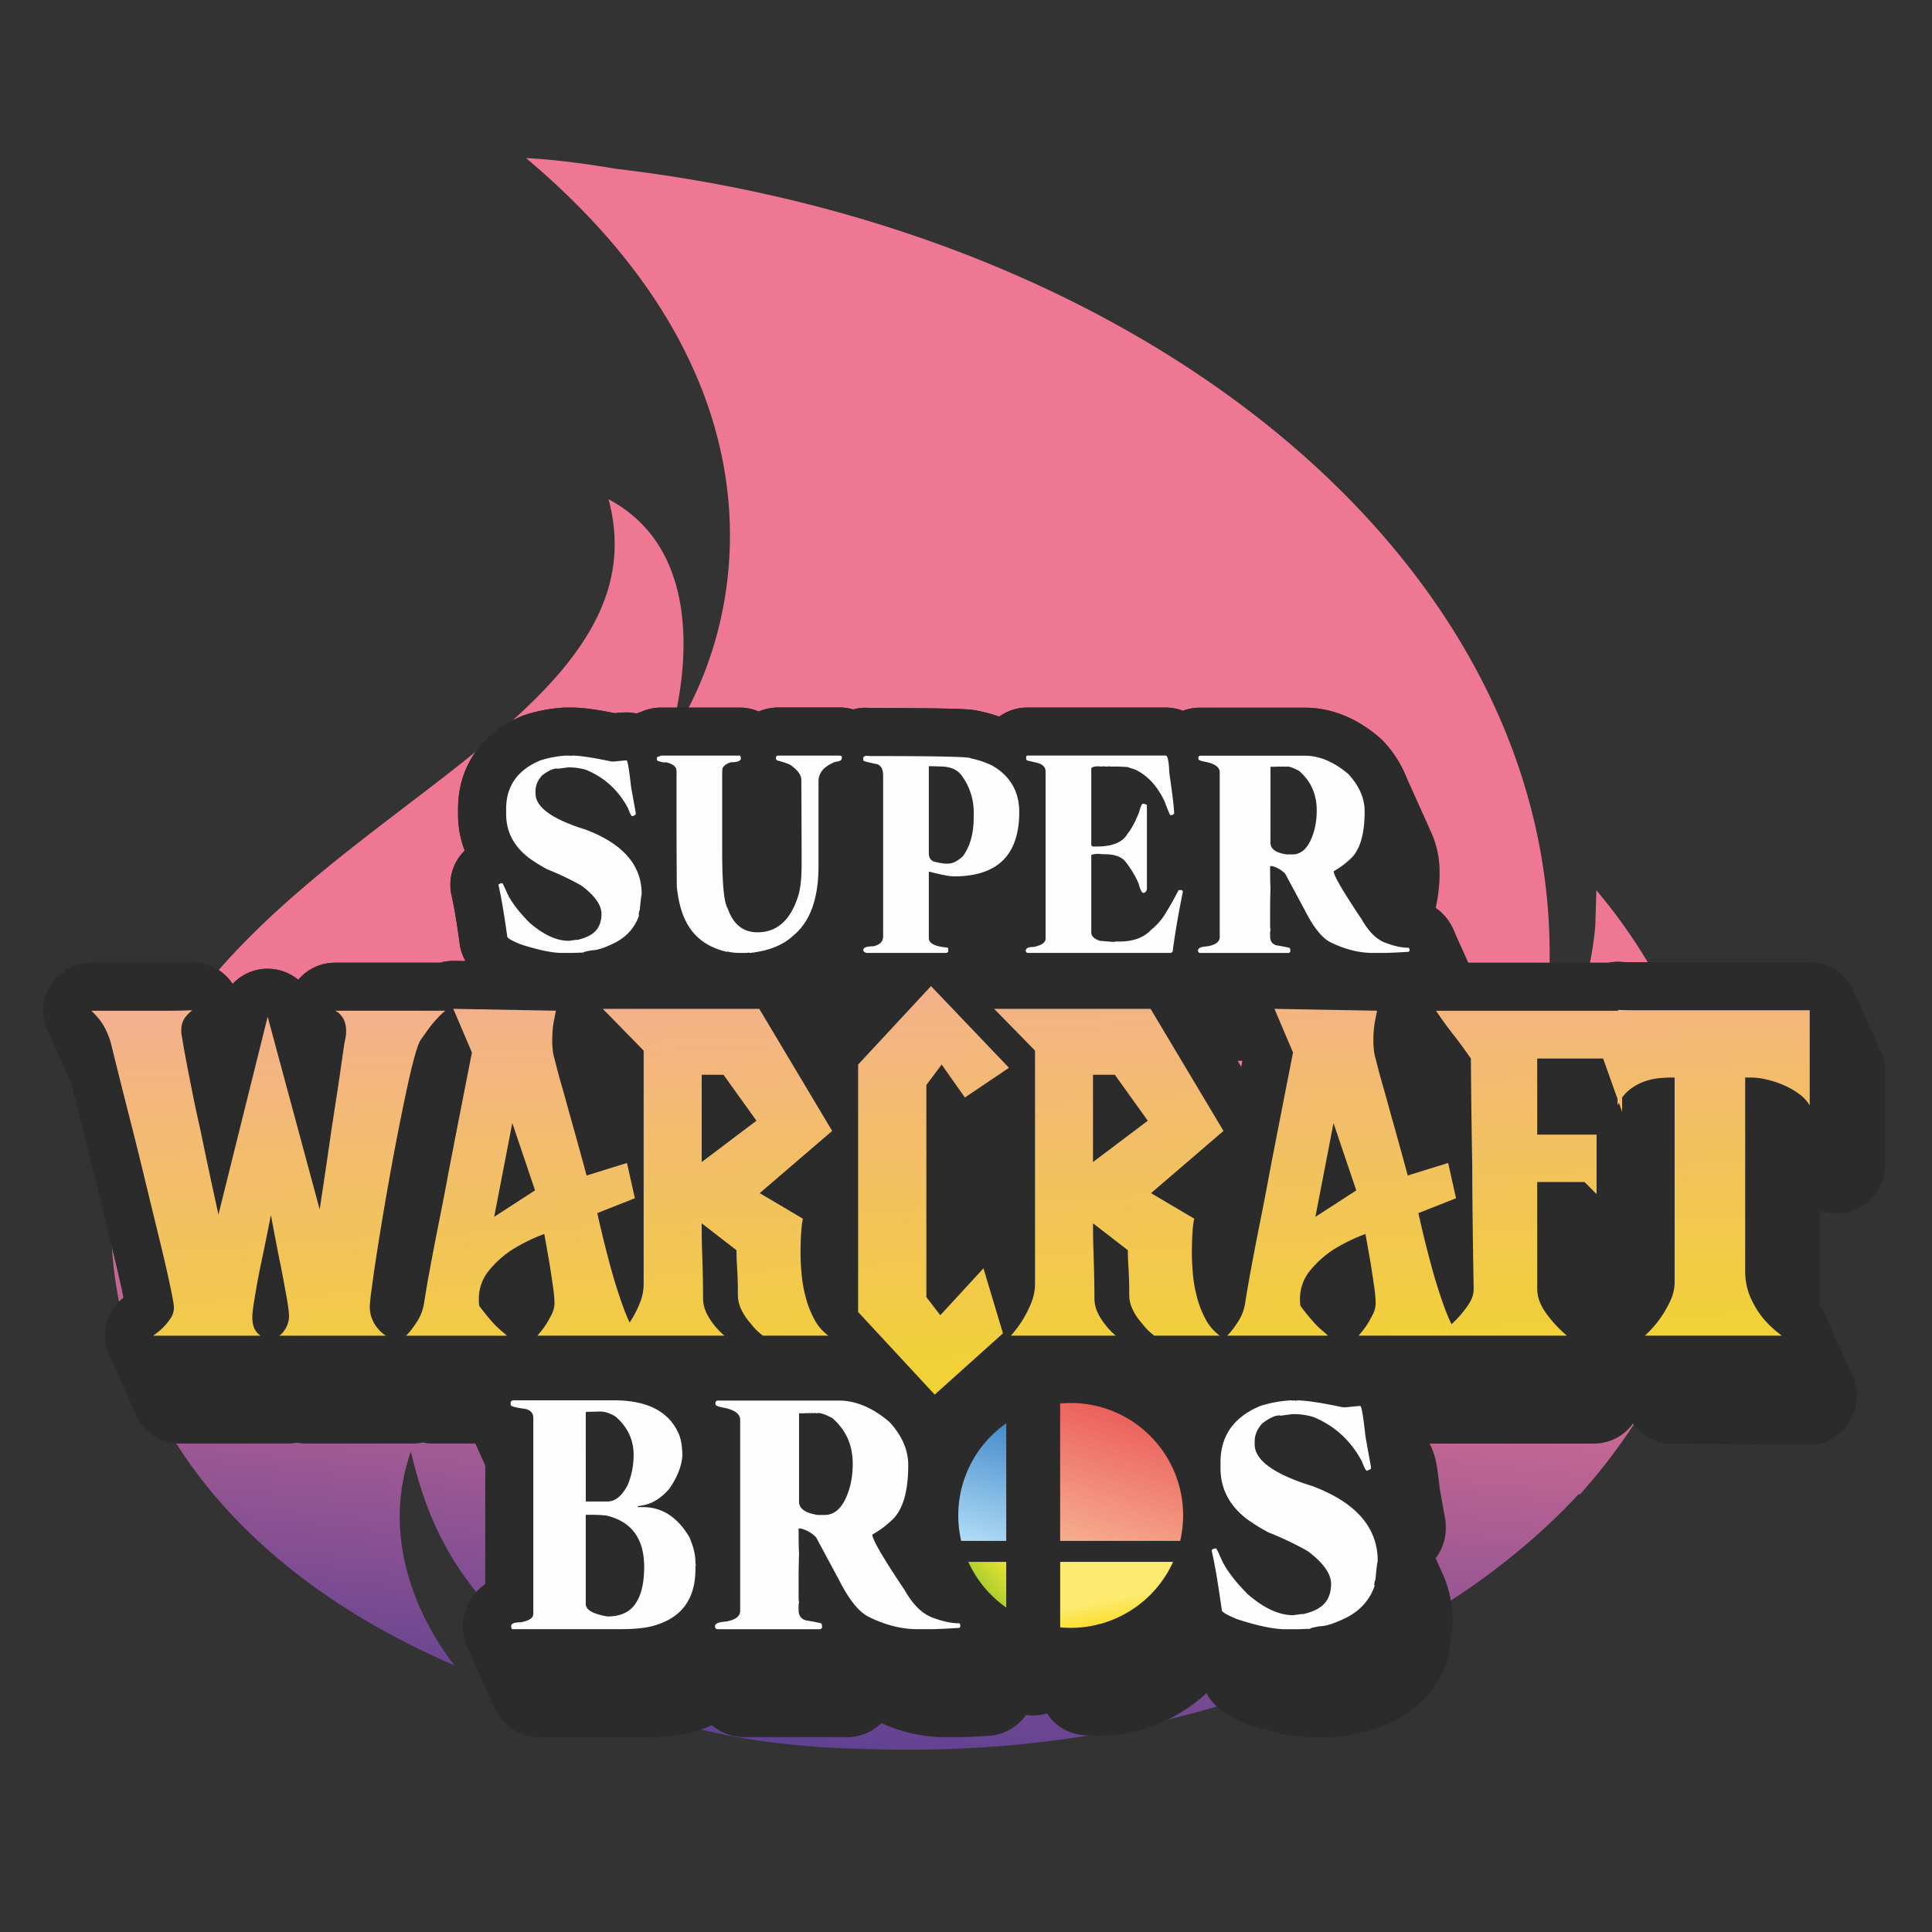<svg id="Layer_1" data-name="Layer 1" xmlns="http://www.w3.org/2000/svg" xmlns:xlink="http://www.w3.org/1999/xlink" viewBox="0 0 1920 1920"><rect x="0" y="0" width="1920" height="1920" fill="#333333" stroke="none"/><defs><style>.cls-1{fill:url(#linear-gradient);}.cls-2{fill:#2b2b2b;}.cls-3{fill:#fdfdfd;}.cls-4{fill:url(#linear-gradient-2);}.cls-5{fill:url(#linear-gradient-3);}.cls-6{fill:url(#linear-gradient-4);}.cls-7{fill:url(#linear-gradient-5);}.cls-8{fill:url(#linear-gradient-6);}.cls-9{fill:url(#linear-gradient-7);}.cls-10{fill:url(#linear-gradient-8);}.cls-11{fill:url(#linear-gradient-9);}.cls-12{fill:url(#linear-gradient-10);}</style><linearGradient id="linear-gradient" x1="844.47" y1="1755.94" x2="905.72" y2="1192.37" gradientUnits="userSpaceOnUse"><stop offset="0" stop-color="#5c4092"/><stop offset="1" stop-color="#ee7794"/></linearGradient><linearGradient id="linear-gradient-2" x1="1117.37" y1="1624.61" x2="1110.09" y2="1586.75" gradientUnits="userSpaceOnUse"><stop offset="0" stop-color="#f8d806"/><stop offset="0.98" stop-color="#fdeb71"/></linearGradient><linearGradient id="linear-gradient-3" x1="944.84" y1="1607.94" x2="1010.36" y2="1548.24" gradientUnits="userSpaceOnUse"><stop offset="0" stop-color="#5fb130"/><stop offset="0.98" stop-color="#f7e930"/></linearGradient><linearGradient id="linear-gradient-4" x1="1004.85" y1="1415.97" x2="968.51" y2="1535.38" gradientUnits="userSpaceOnUse"><stop offset="0" stop-color="#458bca"/><stop offset="0.98" stop-color="#afdbf6"/></linearGradient><linearGradient id="linear-gradient-5" x1="1135.05" y1="1391.4" x2="1084.09" y2="1558.83" gradientUnits="userSpaceOnUse"><stop offset="0" stop-color="#ea5656"/><stop offset="0.98" stop-color="#f7b694"/></linearGradient><linearGradient id="linear-gradient-6" x1="302.55" y1="1646.43" x2="258.87" y2="864.6" gradientUnits="userSpaceOnUse"><stop offset="0" stop-color="#f0e500"/><stop offset="0.98" stop-color="#f4a6a9"/></linearGradient><linearGradient id="linear-gradient-7" x1="637.68" y1="1627.7" x2="594" y2="845.88" xlink:href="#linear-gradient-6"/><linearGradient id="linear-gradient-8" x1="951.65" y1="1610.16" x2="907.97" y2="828.34" xlink:href="#linear-gradient-6"/><linearGradient id="linear-gradient-9" x1="1131.13" y1="1600.14" x2="1087.45" y2="818.31" xlink:href="#linear-gradient-6"/><linearGradient id="linear-gradient-10" x1="1532.04" y1="1577.74" x2="1488.37" y2="795.92" xlink:href="#linear-gradient-6"/></defs><title>TShirt</title><path class="cls-1" d="M1586.47,884.73l-1.14,36.74c-4,41.13-18.86,112.67-70,193.25a573.6,573.6,0,0,0,10.82-292c-74.94-335.07-445-599.95-914.3-655-56-9.59-89-10.6-89-10.6,1.18,1,2.31,2,3.48,3,195.92,166.58,219,341.26,187.41,465.52C702.38,670.19,684,708.3,664.1,737.19c0,0,16.68-49.11,15.07-104.93-1.46-50.26-17.74-105.94-74.41-136.12C622.12,561,601,614.42,559.47,664.66c-122.83,148.47-424.18,260-449,535.44v13.54c0,189.57,127.23,349.46,341.2,441.38-34-43.58-74.3-124.31-43.36-212.38,19.85,83.57,49.41,127.27,103.67,182.74,40.48,41.38,94.86,68,164.33,88s144.16,25.44,228.05,25.44c277.1,0,522.48-100.86,664.57-254l1.33.22v0c79.44-89.16,129.59-196,129.59-310.77C1699.84,1068.42,1657.62,969.41,1586.47,884.73Z"/><g id="Shadow"><path class="cls-2" d="M1869.2,1044.9l-.06-.14-.06-.14-.07-.14-.06-.15-.07-.14-.06-.14-.06-.14c0-.05,0-.09-.07-.14l-.06-.14-.06-.15s0-.09-.07-.14l-.06-.14a.91.91,0,0,0-.07-.14.84.84,0,0,0-.06-.14l-.06-.14-.07-.14-.06-.15-.06-.14-.07-.14-.06-.14-.06-.14-.07-.14-.06-.15-.06-.14-.07-.14-.06-.14s0-.09-.07-.14l-.06-.14-.06-.15-.07-.14-.06-.14-.06-.14a.91.91,0,0,1-.07-.14l-.06-.14-.07-.14-.06-.15-.06-.14c0-.05,0-.09-.07-.14l-.06-.14-.06-.14-.07-.15-.06-.13-.07-.15-.06-.14-.06-.14-.07-.14-.06-.14-.06-.14-.07-.15-.06-.14-.06-.14-.07-.14-.06-.14c0-.05,0-.1-.07-.14l-.06-.15-.06-.14s-.05-.09-.07-.14l-.06-.14-.06-.14-.07-.14-.06-.15s0-.09-.07-.14l-.06-.14-.06-.14s-.05-.09-.07-.14l-.06-.14-.06-.14-.07-.15-.06-.14c0-.05,0-.09-.07-.14l-.06-.14-.06-.14-.07-.14-.06-.14-.06-.15-.07-.14-.06-.14-.06-.14-.07-.14-.06-.14-.07-.15-.06-.14-.06-.14c0-.05-.05-.09-.07-.14l-.06-.14-.06-.14-.07-.15-.06-.14-.07-.14-.06-.14-.06-.14s-.05-.09-.07-.14l-.06-.15-.06-.14-.07-.14-.06-.14-.07-.14-.06-.14-.06-.14-.07-.15-.06-.14-.06-.14-.07-.14-.06-.14a.61.61,0,0,0-.07-.14l-.06-.14-.06-.15s-.05-.09-.07-.14l-.06-.14-.06-.14-.07-.14-.06-.14-.06-.15-.07-.14-.06-.14-.06-.14a.91.91,0,0,1-.07-.14l-.06-.14-.07-.14-.06-.15-.06-.14-.07-.14-.06-.14-.06-.14a1,1,0,0,1-.07-.15l-.06-.14-.07-.14-.06-.14-.06-.14c0-.05,0-.09-.07-.14l-.06-.14-.06-.15a.61.61,0,0,1-.07-.14l-.06-.14-.07-.14-.06-.14-.06-.14-.07-.14-.06-.15-.06-.14-.07-.14-.06-.14s-.05-.09-.07-.14l-.06-.15-.06-.14-.07-.14-.06-.14-.06-.14-.07-.14-.06-.14-.06-.14a1,1,0,0,1-.07-.15l-.06-.14-.07-.14-.06-.14-.06-.14-.07-.14-.06-.15-.06-.14-.07-.14-.06-.14c0-.05,0-.09-.07-.14l-.06-.14-.06-.15s0-.09-.07-.14l-.06-.14-.06-.14-.07-.14-.06-.14a.61.61,0,0,0-.07-.14l-.06-.15-.06-.14s0-.09-.07-.14l-.06-.14-.06-.14-.07-.15-.06-.14-.06-.14-.07-.14-.06-.14s0-.09-.07-.14l-.06-.14-.06-.14-.07-.15-.06-.14-.06-.14-.07-.14-.06-.14-.07-.14-.06-.14-.06-.15c0-.05,0-.09-.07-.14l-.06-.14-.06-.14-.07-.14-.06-.15-.07-.14-.06-.14-.06-.14c0-.05,0-.09-.07-.14l-.06-.14-.06-.14-.07-.15-.06-.14-.06-.14s-.05-.09-.07-.14l-.06-.14c0-.05,0-.1-.07-.14l-.06-.15-.06-.14s0-.09-.07-.14l-.06-.14-.06-.14s-.05-.09-.07-.14l-.06-.14-.07-.15-.06-.14-.06-.14s0-.09-.07-.14l-.06-.14-.06-.14-.07-.15-.06-.14-.07-.14-.06-.14-.06-.14-.07-.14-.06-.15-.06-.14-.07-.14-.06-.14-.07-.14-.06-.14-.06-.14-.07-.15-.06-.14-.06-.14c0-.05,0-.09-.07-.14l-.06-.14-.06-.14s-.05-.1-.07-.14l-.06-.15-.07-.14-.06-.14-.06-.14c0-.05,0-.09-.07-.14l-.06-.14-.06-.15s-.05-.09-.07-.14l-.06-.14-.07-.14-.06-.14-.06-.14-.07-.15-.06-.14-.06-.14s-.05-.09-.07-.14l-.06-.14-.06-.14-.07-.15-.06-.14-.07-.14-.06-.14-.06-.14s-.05-.09-.07-.14l-.06-.14-.06-.14-.07-.15-.06-.14-.06-.14a.91.91,0,0,1-.07-.14l-.06-.14-.07-.14-.06-.15-.06-.14c0-.05,0-.09-.07-.14l-.06-.14-.06-.14-.07-.14-.06-.15-.07-.14-.06-.14-.06-.14c0-.05,0-.09-.07-.14l-.06-.14-.06-.14-.07-.15-.06-.14-.07-.14-.06-.14-.06-.14c0-.05-.05-.1-.07-.14l-.06-.15-.06-.14s0-.09-.07-.14l-.06-.14-.06-.14-.07-.14-.06-.15s-.05-.09-.07-.14l-.06-.14-.06-.14-.07-.14-.06-.14-.06-.14a1,1,0,0,1-.07-.15l-.06-.14c0-.05-.05-.09-.07-.14l-.06-.14-.06-.14-.07-.15-.06-.13-.06-.15-.07-.14-.06-.14s-.05-.09-.07-.14l-.06-.14-.06-.14-.07-.15-.06-.14-.06-.14c0-.05,0-.09-.07-.14l-.06-.14a.61.61,0,0,0-.07-.14l-.06-.15-.06-.14-.07-.14-.06-.14-.06-.14c0-.05,0-.1-.07-.14l-.06-.15-.06-.14-.07-.14-.06-.14s0-.09-.07-.14l-.06-.14-.06-.14-.07-.15-.06-.14-.06-.14-.07-.14-.06-.14s-.05-.1-.07-.14l-.06-.14-.06-.15s0-.09-.07-.14l-.06-.14-.06-.14-.07-.14-.06-.14-.07-.15-.06-.14-.06-.14s0-.09-.07-.14l-.06-.14-.06-.14-.07-.15-.06-.14-.06-.14-.07-.14-.06-.14s0-.09-.07-.14l-.06-.15-.06-.14-.07-.14-.06-.14-.06-.14-.07-.14-.06-.14-.07-.15-.06-.14-.06-.14-.07-.14-.06-.14-.06-.14-.07-.14-.06-.15-.06-.14a.91.91,0,0,1-.07-.14l-.06-.14c0-.05,0-.09-.07-.14l-.06-.14-.06-.15s0-.09-.07-.14l-.06-.14-.06-.14-.07-.14-.06-.14a.61.61,0,0,0-.07-.14l-.06-.15-.06-.14s0-.09-.07-.14l-.06-.14-.06-.14L1844,989l-.06-.14-.07-.14-.06-.14-.06-.14s0-.09-.07-.14l-.06-.14-.06-.15-.07-.14-.06-.14-.06-.14c0-.05-.05-.09-.07-.14l-.06-.14-.07-.14-.06-.15-.06-.14c0-.05,0-.09-.07-.14l-.06-.14-.06-.14c0-.05-.05-.1-.07-.14l-.06-.15-.07-.14-.06-.14-.06-.14c0-.05,0-.09-.07-.14l-.06-.14a47.68,47.68,0,0,0-43.94-29.16H1632c-13,0-17.56-.14-19-.2a49.79,49.79,0,0,0-5-.26,47.69,47.69,0,0,0-9.33.92H1459.19l-.06-.14-.06-.14-.07-.14-.06-.14-.07-.15-.06-.14-.06-.14-.07-.14-.06-.14-.06-.14-.07-.14-.06-.14a1,1,0,0,0-.07-.15l-.06-.14-.06-.14-.07-.14-.06-.15-.06-.13-.07-.15-.06-.14a.91.91,0,0,0-.07-.14l-.06-.14-.06-.14-.07-.14-.06-.15-.06-.14-.07-.14-.06-.14a.61.61,0,0,0-.07-.14l-.06-.14-.06-.14a1,1,0,0,0-.07-.15l-.06-.14-.06-.14-.07-.14-.06-.14-.06-.15a.61.61,0,0,1-.07-.14l-.06-.14-.06-.14a.91.91,0,0,1-.07-.14l-.06-.14a.61.61,0,0,0-.07-.14l-.06-.14-.06-.15-.07-.14-.06-.14-.06-.14a1,1,0,0,1-.07-.15l-.06-.13a1,1,0,0,0-.07-.15l-.06-.14-.06-.14-.07-.14-.06-.14-.06-.14-.07-.15-.06-.14-.07-.14-.06-.14-.06-.14-.07-.14-.06-.14-.06-.15-.07-.14-.06-.14-.07-.14-.06-.14-.06-.15-.07-.14-.06-.14-.06-.14s0-.09-.07-.14l-.06-.14-.06-.14-.07-.14-.06-.15-.07-.14-.06-.14-.06-.14-.07-.14-.06-.14-.06-.15s-.05-.09-.07-.14l-.06-.14-.06-.14-.07-.14-.06-.14-.07-.15-.06-.14-.06-.14s-.05-.09-.07-.14l-.06-.14-.06-.14-.07-.14-.06-.15s0-.09-.07-.14l-.06-.14-.06-.14-.07-.14-.06-.14-.06-.15a.61.61,0,0,1-.07-.14l-.06-.14-.07-.14-.06-.14-.06-.14-.07-.15-.06-.14-.06-.14-.07-.14-.06-.14-.06-.14-.07-.14-.06-.15-.07-.14-.06-.14-.06-.14s0-.09-.07-.14l-.06-.15-.06-.13a1,1,0,0,1-.07-.15l-.06-.14c0-.05,0-.09-.07-.14l-.06-.14-.06-.14s-.05-.1-.07-.14l-.06-.15-.06-.14a.61.61,0,0,1-.07-.14l-.06-.14c0-.05,0-.1-.07-.14l-.06-.14-.06-.15s-.05-.09-.07-.14l-.06-.14-.06-.14c0-.05,0-.09-.07-.14l-.06-.14a1,1,0,0,0-.07-.15l-.06-.14-.06-.14-.07-.14-.06-.14-.06-.14c0-.05,0-.1-.07-.14l-.06-.15-.07-.14-.06-.14-.06-.14-.07-.14-.06-.15-.06-.13-.07-.15-.06-.14-.07-.14-.06-.14-.06-.14a.61.61,0,0,0-.07-.14l-.06-.15-.06-.14-.07-.14-.06-.14a.61.61,0,0,0-.07-.14l-.06-.14-.06-.14-.06-.15a.61.61,0,0,1-.07-.14l-.06-.14a.91.91,0,0,0-.07-.14l-.06-.14-.06-.15-.07-.14-.06-.14-.06-.14-.07-.14-.06-.14a.61.61,0,0,0-.07-.14l-.06-.15-.06-.14-.07-.14-.06-.14-.06-.14-.07-.14-.06-.14a1,1,0,0,0-.07-.15l-.06-.14-.06-.14-.07-.14-.06-.14-.06-.14a1,1,0,0,1-.07-.15l-.06-.14-.06-.14a.91.91,0,0,1-.07-.14l-.06-.14-.07-.14-.06-.14-.06-.15-.07-.14-.06-.14-.06-.14-.07-.14-.06-.15a.83.83,0,0,0-.07-.13l-.06-.15-.06-.14-.07-.14-.06-.14-.06-.14-.07-.14-.06-.15-.06-.14a.91.91,0,0,1-.07-.14l-.06-.14-.07-.14-.06-.14-.06-.15-.07-.14-.06-.14-.06-.14-.07-.14-.06-.14-.07-.15-.06-.14-.06-.14-.07-.14-.06-.14-.06-.14-.07-.14-.06-.15-.07-.14-.06-.14a47.51,47.51,0,0,0-3.14-5.94l-.68-1.09a48,48,0,0,0-13.79-14.33,158.27,158.27,0,0,0,3.91-36.54,95.21,95.21,0,0,0-9.22-40.59,1,1,0,0,0-.07-.15l-.06-.14-.06-.14a.91.91,0,0,0-.07-.14l-.06-.15-.06-.13a1,1,0,0,1-.07-.15l-.06-.14a.91.91,0,0,0-.07-.14l-.06-.14-.06-.14a.61.61,0,0,0-.07-.14l-.06-.15-.06-.14s0-.09-.07-.14l-.06-.14a.61.61,0,0,0-.07-.14l-.06-.14-.06-.14a1,1,0,0,0-.07-.15l-.06-.14-.06-.14L1420,822l-.06-.14a1,1,0,0,0-.07-.15l-.06-.14-.06-.14-.07-.14-.06-.14-.06-.14a.61.61,0,0,0-.07-.14l-.06-.15-.06-.14-.07-.14-.06-.14-.06-.14a1,1,0,0,1-.07-.15l-.06-.13a.61.61,0,0,0-.07-.14l-.06-.15-.06-.14-.07-.14-.06-.14-.06-.14a1,1,0,0,1-.07-.15l-.06-.14-.07-.14-.06-.14-.06-.14c0-.05,0-.1-.07-.14l-.06-.14-.06-.15a.61.61,0,0,1-.07-.14l-.06-.14-.07-.14-.06-.14-.06-.15s0-.09-.07-.14l-.06-.14-.06-.14a.91.91,0,0,1-.07-.14l-.06-.14-.06-.14-.07-.14-.06-.15-.07-.14-.06-.14-.06-.14a1,1,0,0,1-.07-.15l-.06-.13-.06-.14a1,1,0,0,1-.07-.15l-.06-.14-.07-.14-.06-.14-.06-.14s0-.1-.07-.15l-.06-.14-.06-.14a.91.91,0,0,1-.07-.14l-.06-.14-.06-.14-.07-.14-.06-.15-.07-.14-.06-.14-.06-.14a.91.91,0,0,1-.07-.14l-.06-.15-.06-.14a.61.61,0,0,1-.07-.14l-.06-.14-.07-.14-.06-.14-.06-.14c0-.05,0-.1-.07-.14l-.06-.15-.06-.14a.61.61,0,0,1-.07-.14l-.06-.14a.61.61,0,0,0-.07-.14l-.06-.14-.06-.15-.07-.14-.06-.14-.06-.14s0-.09-.07-.14l-.06-.14a1,1,0,0,0-.07-.15l-.06-.14-.06-.14-.07-.14-.06-.14-.06-.14s0-.1-.07-.14l-.06-.14a1,1,0,0,0-.07-.15l-.06-.14-.06-.14-.07-.14-.06-.15-.06-.13s0-.1-.07-.15l-.06-.14a.91.91,0,0,0-.07-.14l-.06-.14-.06-.14-.06-.14a1,1,0,0,1-.07-.15l-.06-.14-.07-.14-.06-.14a1,1,0,0,0-.07-.15l-.06-.13-.06-.15-.06-.14a.61.61,0,0,1-.07-.14l-.06-.14-.07-.14-.06-.14-.06-.14c0-.05,0-.1-.07-.15l-.06-.14-.07-.14-.06-.14-.06-.14a.61.61,0,0,0-.07-.14l-.06-.15-.06-.14s0-.09-.07-.14l-.06-.14a.61.61,0,0,0-.07-.14l-.06-.14-.06-.14a1,1,0,0,0-.07-.15l-.06-.14-.06-.14a.91.91,0,0,0-.07-.14l-.06-.14-.06-.15a.61.61,0,0,1-.07-.14l-.06-.14-.06-.14-.07-.14-.06-.14a.61.61,0,0,0-.07-.14l-.06-.15-.07-.14-.06-.14-.06-.14-.06-.14-.07-.14-.06-.14a1,1,0,0,0-.07-.15l-.06-.14-.06-.14-.07-.14-.06-.14-.06-.14a1,1,0,0,1-.07-.15l-.06-.14-.07-.14-.06-.14-.06-.14c0-.05,0-.1-.07-.14l-.06-.14-.06-.14a1,1,0,0,1-.07-.15l-.06-.14-.06-.14-.07-.14-.06-.15s0-.09-.07-.13l-.06-.15-.06-.14a.91.91,0,0,1-.07-.14l-.06-.14-.06-.14-.07-.14-.06-.15a.91.91,0,0,0-.07-.14l-.06-.14-.06-.14a1,1,0,0,1-.07-.15l-.06-.13-.06-.15a.61.61,0,0,1-.07-.14l-.06-.14a.91.91,0,0,0-.07-.14l-.06-.14-.06-.14a1,1,0,0,0-.07-.15l-.06-.14-.06-.14s0-.09-.07-.14l-.06-.14-.06-.14-.07-.14-.06-.15-.07-.14-.06-.14-.06-.14a.91.91,0,0,0-.07-.14l-.06-.15-.06-.14a.61.61,0,0,1-.07-.14l-.06-.14-.07-.14-.06-.14-.06-.14a.61.61,0,0,0-.07-.14l-.06-.15-.06-.14a.61.61,0,0,1-.07-.14l-.06-.14a1,1,0,0,0-.07-.15l-.06-.13-.06-.15-.07-.14-.06-.14-.06-.14a.91.91,0,0,1-.07-.14l-.06-.14a1,1,0,0,0-.07-.15l-.06-.14-.06-.14-.07-.14-.06-.14-.06-.14s0-.1-.07-.14l-.06-.15-.06-.14a.91.91,0,0,1-.07-.14l-.06-.14-.06-.14a1,1,0,0,1-.07-.15l-.06-.14-.07-.14-.06-.14a.91.91,0,0,0-.07-.14l-.06-.14-.06-.14-.06-.14a1,1,0,0,1-.07-.15l-.06-.14-.07-.14-.06-.14-.06-.15a.83.83,0,0,1-.07-.13l-.06-.14-.06-.15a.91.91,0,0,1-.07-.14l-.06-.14-.07-.14-.06-.14-.06-.15s0-.09-.07-.14l-.06-.14-.06-.14-.07-.14-.06-.14-.06-.14a1,1,0,0,1-.07-.15l-.06-.14-.07-.14-.06-.14a.61.61,0,0,0-.07-.14l-.06-.14-.06-.14-.06-.15a.61.61,0,0,1-.07-.14l-.06-.14-.07-.14-.06-.14-.06-.15a.61.61,0,0,1-.07-.14l-.06-.14-.06-.14-.07-.14-.06-.14a.61.61,0,0,0-.07-.14l-.06-.15-.06-.14s0-.09-.07-.14l-.06-.14-.06-.14a1,1,0,0,1-.07-.15l-.06-.13-.06-.14a1,1,0,0,1-.07-.15l-.06-.14-.07-.14-.06-.14-.06-.14a1,1,0,0,1-.07-.15l-.06-.14-.06-.14a.61.61,0,0,1-.07-.14l-.06-.14a.61.61,0,0,0-.07-.14l-.06-.14-.06-.15a.61.61,0,0,1-.07-.14l-.06-.14-.06-.14-.07-.14-.06-.15-.07-.14-.06-.14-.06-.14a.91.91,0,0,1-.07-.14l-.06-.14-.06-.14-.07-.14-.06-.15-.06-.14-.07-.14-.06-.14a1,1,0,0,0-.07-.15l-.06-.13-.06-.14s0-.1-.07-.15l-.06-.14-.06-.14-.07-.14-.06-.14a1,1,0,0,0-.07-.15l-.06-.14-.06-.14-.07-.14-.06-.14-.06-.14-.07-.14-.06-.15-.07-.14-.06-.14-.06-.14a.91.91,0,0,0-.07-.14l-.06-.15-.06-.14a.61.61,0,0,1-.07-.14l-.06-.14-.07-.14-.06-.14-.06-.14a.61.61,0,0,0-.07-.14l-.06-.15-.06-.14s0-.09-.07-.14l-.06-.14a.61.61,0,0,0-.07-.14l-.06-.14-.06-.15s0-.09-.07-.14l-.06-.14-.06-.14-.07-.14-.06-.14a1,1,0,0,0-.07-.15l-.06-.14-.06-.14a.91.91,0,0,0-.07-.14l-.06-.14-.06-.14a.61.61,0,0,0-.07-.14l-.06-.14a1,1,0,0,0-.07-.15l-.06-.14-.06-.14-.06-.14a1,1,0,0,1-.07-.15l-.06-.13a1,1,0,0,0-.07-.15l-.06-.14-.06-.14-.07-.14-.06-.14-.06-.14a1,1,0,0,1-.07-.15l-.06-.14-.07-.14-.06-.14-.06-.14c0-.05,0-.1-.07-.14l-.06-.15-.06-.14a.61.61,0,0,1-.07-.14l-.06-.14-.06-.14s-.05-.1-.07-.14l-.06-.15s0-.09-.07-.13l-.06-.15-.06-.14a.91.91,0,0,1-.07-.14l-.06-.14-.06-.14-.07-.14-.06-.15-.07-.14A113.42,113.42,0,0,0,1375.08,737a47.8,47.8,0,0,0-4.1-3.95c-23.11-19.74-48.16-29.74-74.45-29.74H1192.32a47.54,47.54,0,0,0-16.73,3.06,48.66,48.66,0,0,0-17.11-3.2H1020.9a47.59,47.59,0,0,0-21.21,5,51.59,51.59,0,0,0-6.74,4,142.42,142.42,0,0,0-19.22-5.36v0a75.28,75.28,0,0,0-12.4-1.82c-4.88-.32-11.65-.58-20.69-.78-16.58-.36-41.52-.55-74.13-.56l-3.78-.2c-.86,0-1.72-.07-2.58-.07a47.63,47.63,0,0,0-12.23,1.66,54.28,54.28,0,0,0-7.55-1.55,46,46,0,0,0-6-.38H773.66A51.34,51.34,0,0,0,754,707.07a48.54,48.54,0,0,0-18.75-3.86H656.86A47.7,47.7,0,0,0,638,707.09l-.24.08a49,49,0,0,0-5,2,48.59,48.59,0,0,0-10.2-1.19,112.05,112.05,0,0,0-11.6.79c-19.08-3.85-32.37-5.58-42.56-5.58l-1.39,0-1.48,0h-3c-1.2,0-2.4,0-3.59.13a154.57,154.57,0,0,0-37.07,7.11c-1.11.37-2.2.78-3.28,1.23-40.27,16.81-63.37,50.44-63.37,92.27V809a100.24,100.24,0,0,0,6.59,36.31l-.19.19a47.62,47.62,0,0,0-12.78,44.72c1.54,6.56,4.12,19.71,7.69,45.22a46.9,46.9,0,0,0,4,15.43l.06.14.07.14.06.14.06.14.07.14.06.15.07.14.06.14.06.14.07.14.06.14.06.15a.61.61,0,0,1,.07.14l.06.14.07.14.06.14.06.14.07.14.06.15.06.14a.61.61,0,0,1,.07.14l.06.14a.61.61,0,0,0,.07.14l.06.14.06.15.07.14.06.14.06.14.07.14.06.14-12-.21a47.45,47.45,0,0,0-13.05,1.84H332.88a47.63,47.63,0,0,0-36.47,17,47.57,47.57,0,0,0-30.42-11h-.47a47.68,47.68,0,0,0-34.36,15.12,47.69,47.69,0,0,0-39.91-21.58c-1.07,0-4.48.07-10.3.25-4.29.14-9.74.21-16.22.21h-74a47.67,47.67,0,0,0-44,66.14l.06.14.06.14c0,.05,0,.09.07.14l.06.14.07.15a1.47,1.47,0,0,0,.06.14l.06.14.07.14.06.14.06.14.07.14.06.15.07.14a.84.84,0,0,0,.06.14l.06.14s0,.09.07.14l.06.14.06.14.07.15.06.14.06.14c0,.05,0,.09.07.14l.06.14.07.14.06.15.06.14.07.14.06.14.06.14.07.14.06.14.06.15.07.14.06.14.07.14.06.14.06.15.07.14.06.14.06.14.07.14.06.14c0,.05.05.1.07.14l.06.14.06.15s0,.09.07.14l.06.14.06.14.07.14.06.14.07.15a1.47,1.47,0,0,0,.06.14l.06.14.07.14.06.14.06.14.07.15.06.14.06.14s.05.09.07.14l.06.14.07.14.06.14.06.15.07.14.06.14.06.14c0,.05,0,.09.07.14l.06.15a.75.75,0,0,1,.06.13l.07.15.06.14c0,.05,0,.09.07.14l.06.14.06.14.07.14.06.15a.84.84,0,0,1,.06.14l.07.14.06.14.07.14.06.14.06.15.07.14.06.14.06.14.07.14.06.14.07.15.06.14.06.14s0,.09.07.14l.06.14.06.14.07.14.06.15.07.14.06.14.06.14.07.14.06.15.06.14.07.14.06.14c0,.05,0,.09.07.14a.84.84,0,0,0,.06.14l.06.14.07.14.06.15.06.14.07.14.06.14a.61.61,0,0,0,.07.14.59.59,0,0,0,.06.14l.06.15.07.14.06.14.06.14c0,.05,0,.09.07.14l.06.14.06.15s0,.09.07.14l.06.14.07.14.06.14.06.14.07.14.06.15.06.14.07.14.06.14.06.14.07.15.06.13.07.15.06.14.06.14s0,.09.07.14l.06.14a1,1,0,0,0,.07.15.75.75,0,0,0,.06.13l.06.15s0,.09.07.14l.06.14.06.14.07.14.06.14.06.15c0,.05.05.09.07.14l.06.14.06.14a1,1,0,0,1,.07.15l.06.13.07.15.06.14.06.14.07.14.06.14.06.14.07.15.06.14.07.14.06.14.06.14c0,.05,0,.1.07.14l.06.14.06.15s0,.09.07.14l.06.14.07.14.06.14.06.15s0,.09.07.14l.06.14.06.14.07.14.06.14.06.14c0,.05,0,.1.07.14l.06.15.07.14.06.14.06.14.07.14.06.14.06.14.07.15.06.14s0,.09.07.14l.06.14.06.14.07.15.06.14.06.14c0,.05.05.09.07.14l.06.14a1.47,1.47,0,0,1,.06.14l.07.14.06.15.07.14.06.14.06.14.07.14.06.15a.59.59,0,0,1,.06.14l.07.14.06.14.07.14.06.14.06.14c0,.05,0,.1.07.14l.06.15.06.14.07.14.06.14.07.14.06.14.06.14.07.15.06.14.06.14.07.14.06.14.07.15.06.14.06.14.07.14.06.14.06.14.07.14.06.15.07.14a.84.84,0,0,0,.06.14l.06.14s0,.09.07.14l.06.14.06.15.07.14.06.14.07.14a.84.84,0,0,0,.06.14l.06.14.07.14.06.15.06.14.07.14.06.14.06.14.07.14.06.15.06.14.07.14.06.14.07.14.06.14.06.15.07.14.06.14.06.14.07.14.06.14c0,.05,0,.1.07.14l.06.14.06.15s.05.09.07.14l.06.14.06.14.07.15.06.13.07.15.06.14.06.14.07.14.06.14.06.14.07.15.06.14.06.14s0,.09.07.14l.06.14.07.14.06.15.06.14.07.14.06.14.06.14.07.15.06.13.07.15.06.14.06.14c0,.05,0,.09.07.14l.06.14.06.14.07.15.06.14.07.14.06.14.06.14.07.14.06.14.06.15.07.14.06.14.06.14.07.14.06.15.07.14.06.14.06.14s0,.09.07.14l.06.14.06.14.07.14.06.15.07.14.06.14.06.14.07.14.06.14.06.15.07.14.06.14c0,.05,0,.09.07.14a.84.84,0,0,0,.06.14l.06.14.07.15.06.14.06.14.07.14.06.14.06.14.07.14.06.15.07.14.06.14.06.14c0,.05,0,.09.07.14l.06.15.06.13.07.15.06.14.07.14.06.14.06.14.07.14.06.15.06.14.07.14.06.14.07.14.06.14.06.15.07.14.06.14.06.14s0,.09.07.14l.06.14.07.15a1.47,1.47,0,0,0,.06.14l.06.14s0,.09.07.14l.06.14.06.14.07.14.06.14.06.15c0,.05.05.09.07.14l.06.14c0,.05,0,.09.07.14l.06.15.06.13.07.15.06.14.06.14.07.14.06.14.06.14.07.15.06.14.06.12c3.34,13.49,7.23,28.86,11.57,45.78,4.78,18.67,9.69,38.48,14.59,58.85q7.63,31.72,14.36,59c4.36,17.8,7.9,33,10.5,45.34.3,1.4.57,2.69.81,3.88a47.72,47.72,0,0,0-13.56,58.73l.06.14.07.14.06.14.06.14a1,1,0,0,1,.07.15l.06.14.06.14a.61.61,0,0,1,.07.14l.06.14s0,.1.07.14l.06.14.06.15s0,.09.07.14l.06.14.06.14.07.14.06.14a1,1,0,0,0,.07.15l.06.14.06.14s0,.09.07.14l.06.14.06.14.07.14.06.15.07.14.06.14.06.14a.61.61,0,0,0,.07.14l.06.14.06.14s0,.1.07.15l.06.14.06.14.07.14.06.14a1,1,0,0,0,.07.15l.06.14.06.14s0,.09.07.14l.06.14.06.14.07.14.06.15.07.14.06.14.06.14s0,.1.07.14l.06.14.06.15s0,.09.07.14l.06.14.07.14.06.14.06.14a.61.61,0,0,0,.07.14l.06.15.06.14s0,.09.07.14l.06.14a.61.61,0,0,0,.07.14l.06.14.06.15.07.14.06.14.06.14.07.14.06.14a1,1,0,0,0,.07.15l.06.14.06.14.07.14.06.14.06.14s0,.1.07.14l.06.14.06.15a.61.61,0,0,1,.07.14l.06.14.06.14a1,1,0,0,1,.07.15l.06.13a1,1,0,0,0,.07.15l.06.14.06.14s0,.1.07.14l.06.14.06.14a1,1,0,0,1,.07.15l.06.14.07.14.06.14.06.14s0,.1.07.14l.06.15.06.14a.61.61,0,0,1,.07.14l.06.14.07.14.06.14.06.15s0,.09.07.14l.06.14.06.14.07.14.06.14.06.14.07.14.06.15s0,.09.07.14l.06.14.06.14s0,.1.07.14l.06.14.06.15a.61.61,0,0,1,.07.14l.06.14.07.14.06.14.06.14s0,.1.07.15l.06.14.06.14s0,.09.07.14l.06.14.06.14.07.14.06.15s0,.09.07.14l.06.14.06.14s0,.1.07.14l.06.15.06.14a.61.61,0,0,1,.07.14l.06.14s0,.1.07.14l.06.14.06.14c0,.05,0,.1.07.15l.06.14.06.14a.61.61,0,0,1,.07.14l.06.14a.61.61,0,0,0,.07.14l.06.14.06.15s0,.09.07.14l.06.14.06.14s0,.1.07.14l.06.15.06.13a1,1,0,0,1,.07.15l.06.14.07.14.06.14.06.14s0,.1.07.14l.06.15.06.14a.61.61,0,0,1,.07.14l.06.14a.61.61,0,0,0,.07.14l.06.14.06.15s0,.09.07.14l.06.14.06.14.07.14.06.14a1,1,0,0,0,.07.15l.06.14.06.14s0,.09.07.14l.06.14.06.14s0,.1.07.14l.06.15.07.14.06.14.06.14a.61.61,0,0,0,.07.14l.06.15.06.14s0,.09.07.14l.06.14.07.14.06.14.06.14a.61.61,0,0,0,.07.14l.06.15.06.14s0,.09.07.14l.06.14a.61.61,0,0,0,.07.14l.06.14.06.15.07.14.06.14.06.14c0,.05,0,.1.07.14l.06.14.06.15s0,.09.07.14l.06.14.06.14.07.14.06.14a.61.61,0,0,0,.07.14l.06.15.06.14s0,.09.07.14l.06.14.06.14a1,1,0,0,1,.07.15l.06.13a1,1,0,0,0,.07.15l.06.14.06.14.07.14.06.14.06.14a1,1,0,0,1,.07.15l.06.14.07.14.06.14.06.14s0,.1.07.14l.06.14.06.15a.61.61,0,0,1,.07.14l.06.14.06.14.07.14.06.15s0,.09.07.14l.06.14.06.14s0,.1.07.14l.06.14.06.14a1,1,0,0,1,.07.15l.06.14.06.14a.61.61,0,0,1,.07.14l.06.14c0,.05,0,.1.07.14l.06.14.06.15s0,.09.07.14l.06.14a.61.61,0,0,0,.07.14l.06.14.06.14s0,.1.07.15l.06.14.06.14.07.14.06.14.06.14.07.14.06.15.07.14.06.14.06.14s0,.1.07.14l.06.15.06.13a1,1,0,0,1,.07.15l.06.14.07.14.06.14.06.14a1,1,0,0,0,.07.15l.06.14.06.14s0,.09.07.14l.06.14a.61.61,0,0,0,.07.14l.06.14.06.15s0,.09.07.14l.06.14.06.14s0,.1.07.14l.06.15.06.14a.61.61,0,0,1,.07.14l.06.14.07.14.06.14.06.14s0,.1.07.14l.06.15.06.14a.61.61,0,0,1,.07.14l.06.14a.61.61,0,0,0,.07.14l.06.14.06.14a1,1,0,0,0,.07.15l.06.14.06.14s0,.1.07.14l.06.14a1,1,0,0,0,.07.15l.06.14.06.14.07.14.06.14.06.14s0,.1.07.14l.06.15.07.14.06.14.06.14a.61.61,0,0,0,.07.14l.06.14.06.15s0,.09.07.14l.06.14.06.14.07.14.06.14a.61.61,0,0,0,.07.14l.06.15.06.14.07.14.06.14.06.14s0,.1.07.14l.06.15.06.14a.61.61,0,0,1,.07.14l.06.14.07.14.06.14.06.15s0,.09.07.14l.06.14.06.14.07.14.06.14a.61.61,0,0,0,.07.14l.06.14.06.15s0,.09.07.14l.06.14.06.14a1,1,0,0,1,.07.15l.06.13a1,1,0,0,0,.07.15l.06.14.06.14s0,.1.07.14l.06.14.06.14a1,1,0,0,1,.07.15l.06.14.06.14a.91.91,0,0,1,.07.14l.06.14a.61.61,0,0,0,.07.14l.06.15.06.14s0,.09.07.14l.06.14.06.14.07.14.06.15.06.14a.61.61,0,0,1,.07.14l.06.14.07.14.06.14.06.14s0,.1.07.14l.06.15.07.14.06.14.06.14s0,.1.07.14l.06.14.06.15s0,.09.07.14l.06.14.06.14.07.14.06.14a1,1,0,0,0,.07.15l.06.14.06.14s0,.09.07.14l.06.14.06.14s0,.1.07.14l.06.15.07.14.06.14.06.14s0,.1.07.14l.06.15.06.14s0,.09.07.14l.06.14a.61.61,0,0,0,.07.14l.06.14.06.14a1,1,0,0,0,.07.15l.06.14.06.14s0,.09.07.14l.06.14a.61.61,0,0,0,.07.14l.06.14.06.14a1,1,0,0,0,.07.15l.06.14.06.14a47.68,47.68,0,0,0,42.85,26.77h107a47.65,47.65,0,0,0,9.22-.9,47.83,47.83,0,0,0,9.23.9H410.45a47.54,47.54,0,0,0,9.88-1.08,47.61,47.61,0,0,0,9.95,1.08h42.15l0,0,.06.13.06.15.07.14.06.14.06.14.07.14.06.15.07.14.06.14.06.14.07.14.06.14.06.14.07.15.06.14.06.14.07.14.06.14.07.14.06.14.06.15.07.14.06.14.06.14.07.14.06.14.07.15.06.14.06.14s.05.09.07.14l.06.14.06.14.07.14.06.14.07.15.06.14.06.14.07.14.06.15.06.13.07.15.06.14c0,.05.05.09.07.14l.06.14.06.14.07.14.06.15.06.14.07.14.06.14a1,1,0,0,0,.07.15.75.75,0,0,0,.06.13l.06.15.07.14.06.14.06.14.07.14.06.14a1,1,0,0,0,.07.15,1.47,1.47,0,0,0,.06.14l.06.14.06.14.07.14.06.14.07.14.06.14.06.15.07.14.06.14.06.14.07.15.06.13.07.15.06.14.06.14.07.14.06.14.06.14.07.15.06.14.06.14.07.14.06.14.07.14.06.15.06.14.07.14.06.14.06.14.07.14.06.15.07.14.06.14.06.14.07.14.06.14.06.14.07.15.06.14.07.14.06.14.06.14.07.15.06.14.06.14.07.14.06.14a.84.84,0,0,1,.06.14l.07.14.06.14.07.15.06.14.06.14.07.14.06.14a1.47,1.47,0,0,1,.06.14l.07.14.06.15.07.14.06.14.06.14.07.14.06.15.06.14.07.14.06.14.07.14.06.14.06.14.07.15.06.14.06.14c0,.05.05.09.07.14l.06.14.07.14.06.14.06.15.07.14.06.14.06.14s.05.09.07.14l.06.14a1,1,0,0,0,.07.15l.06.14.06.14.07.14.06.14.06.14c0,.05.05.1.07.14l.06.15.06.14.07.14.06.14.07.15a.36.36,0,0,0,0,.09v117.92a50.14,50.14,0,0,0-22.05,41.61c0,.82,0,1.65.07,2.47a53.52,53.52,0,0,0,5.17,20.78.61.61,0,0,1,.07.14l.06.14.07.14.06.14.06.14s0,.1.07.14l.06.15.06.14a.61.61,0,0,1,.07.14l.06.14.06.14.07.14.06.15.07.14.06.14.06.14c0,.05,0,.1.07.14l.06.14.06.15a.61.61,0,0,1,.07.14l.06.14.07.14.06.14.06.14s0,.1.07.15l.06.14.06.14a.61.61,0,0,1,.07.14l.06.14a.61.61,0,0,0,.07.14l.06.14.06.15s0,.09.07.14l.06.14.06.14.07.14.06.14.06.14a1,1,0,0,1,.07.15l.06.14.07.14.06.14.06.14s0,.1.07.14l.06.15.06.14a.61.61,0,0,1,.07.14l.06.14a.61.61,0,0,0,.07.14l.06.14.06.14s0,.1.07.15l.06.14.06.14a.91.91,0,0,1,.07.14l.06.14a1,1,0,0,0,.07.15l.06.14.06.14s0,.09.07.14l.06.14.06.14.07.14.06.14a1,1,0,0,0,.07.15l.06.14.06.14a.61.61,0,0,0,.07.14l.06.14.06.14s0,.1.07.15l.06.14.06.14.07.14.06.14a.61.61,0,0,0,.07.14l.06.15.06.14s0,.09.07.14l.06.14.06.14.07.14.06.14a1,1,0,0,0,.07.15l.06.14.06.14.07.14.06.14.06.15a.61.61,0,0,1,.07.14l.06.14.06.14.07.14.06.14a.61.61,0,0,0,.07.14l.06.14.06.15s0,.09.07.14l.06.14.06.14.07.14.06.14a1,1,0,0,0,.07.15l.06.14.06.14.07.14.06.14.06.14a1,1,0,0,1,.07.15l.06.14.06.14a.61.61,0,0,1,.07.14l.06.14a.61.61,0,0,0,.07.14l.06.14.06.15s0,.09.07.14l.06.14.06.14.07.14.06.15.07.14.06.14.06.14.07.14.06.14.06.14s.05.1.07.14l.06.15s0,.09.07.14l.06.14.06.14a.61.61,0,0,0,.07.14l.06.14.06.14a1,1,0,0,1,.07.15l.06.14.06.14.07.14.06.14a.61.61,0,0,0,.07.14l.06.15.06.14s0,.09.07.14l.06.14.06.14.07.14.06.15.07.14.06.14.06.14s0,.1.07.14l.06.14.06.15a.61.61,0,0,1,.07.14l.06.14.07.14.06.14.06.14a1,1,0,0,0,.07.15l.06.14.06.14a.61.61,0,0,1,.07.14l.06.14.06.14.07.14.06.15.07.14.06.14.06.14.07.14.06.14.06.14a1,1,0,0,1,.07.15l.06.14s0,.09.07.14l.06.14.06.14s0,.1.07.14l.06.15.06.14a.61.61,0,0,1,.07.14l.06.14a.61.61,0,0,0,.07.14l.06.14.06.14a1,1,0,0,0,.07.15l.06.14.06.14c0,.05,0,.09.07.14l.06.14a1,1,0,0,0,.07.15l.06.14.06.14s0,.09.07.14l.06.14.06.14s0,.1.07.14l.06.15.06.14a.61.61,0,0,1,.07.14l.06.14.07.14.06.14.06.14c0,.05,0,.1.07.15l.06.14.06.14.07.14.06.14.06.14a1,1,0,0,1,.07.15l.06.14.07.14.06.14.06.14.07.14.06.14.06.15a.61.61,0,0,1,.07.14l.06.14.07.14.06.14.06.14s0,.1.07.15l.06.14.06.14.07.14.06.14.06.14.07.14.06.15s0,.09.07.14l.06.14.06.14.07.14.06.14.06.15a.61.61,0,0,1,.07.14l.06.14a.91.91,0,0,0,.07.14l.06.14.06.14a1,1,0,0,1,.07.15l.06.14.06.14a.61.61,0,0,1,.07.14l.06.14a.61.61,0,0,0,.07.14l.06.14.06.15s0,.09.07.14l.06.14.06.14.07.14.06.15.06.13a1,1,0,0,1,.07.15l.06.14s0,.09.07.14l.06.14.06.14s0,.1.07.14l.06.15.06.14a.61.61,0,0,1,.07.14l.06.14a.61.61,0,0,0,.07.14l.06.14.06.15s0,.09.07.14l.06.14.06.14s.05.1.07.14l.06.14a1,1,0,0,0,.07.15l.06.14.06.14s0,.09.07.14l.06.14.06.14.07.14.06.15.07.14.06.14.06.14a.61.61,0,0,0,.07.14l.06.14.06.14s0,.1.07.15l.06.14.06.14.07.14.06.14a1,1,0,0,0,.07.15l.06.14.06.14s0,.09.07.14l.06.14.06.14.07.14.06.15s0,.09.07.14l.06.14.06.14s0,.1.07.14l.06.14.06.14a1,1,0,0,1,.07.15l.06.14.07.14.06.14.06.14a.61.61,0,0,0,.07.14l.06.15.06.14s0,.09.07.14l.06.14.06.14s.05.1.07.14l.06.14a1,1,0,0,0,.07.15l.06.14.06.14.07.14.06.14.06.15a.61.61,0,0,1,.07.14l.06.14.07.14.06.14.06.14c0,.05,0,.1.07.14l.06.14.06.15a.61.61,0,0,1,.07.14l.06.14.06.14.07.14.06.14a1,1,0,0,0,.07.15l.06.14.06.14.07.14.06.14.06.14a1,1,0,0,1,.07.15l.06.14s0,.09.07.14l.06.14.06.14s0,.1.07.14l.06.14.06.15a.61.61,0,0,1,.07.14l.06.14.06.14.07.14.06.15s0,.09.07.13l.06.15.06.14.07.14.06.14.06.14.07.14.06.15.07.14.06.14.06.14.07.14.06.14.06.15a.61.61,0,0,1,.07.14l.06.14.07.14.06.14.06.14c0,.05,0,.1.07.15l.06.14.06.14a.61.61,0,0,1,.07.14l.06.14.06.14.07.14.06.15.07.14.06.14.06.14s0,.1.07.14l.06.15.06.14a.61.61,0,0,1,.07.14l.06.14a.91.91,0,0,0,.07.14l.06.14.06.14s0,.1.07.14l.06.15.06.14a.61.61,0,0,1,.07.14l.06.14a.61.61,0,0,0,.07.14l.06.14.06.14a1,1,0,0,0,.07.15l.06.14.06.14.07.14.06.14a1,1,0,0,0,.07.15l.06.14.06.14.07.14.06.14.06.14s0,.1.07.14l.06.15.07.14.06.14A49,49,0,0,0,536,1726.38h106.1c19,0,33.24-1.46,44.87-4.6a123.81,123.81,0,0,0,20.44-7.28,50.69,50.69,0,0,0,32.92,11.88H842a47.67,47.67,0,0,0,25.61-7.45,56.71,56.71,0,0,0,8.36-6.47c20.82,9.24,41.91,13.92,62.78,13.92h11.89c7,0,17.53-.44,32.17-1.36a47.6,47.6,0,0,0,18.33-4.94,50.42,50.42,0,0,0,18.58-15.8,47.47,47.47,0,0,0,20.74-1.48,47.6,47.6,0,0,0,35.57,21.52c5,.46,10,.7,14.82.7a159.62,159.62,0,0,0,108.1-42.35c9.76,18.17,29.83,26.34,39.92,30.41,1.07.44,2.15.83,3.25,1.18,25.72,8.27,45.48,12.12,62.17,12.12H1314c4.06,0,9.69-.17,17.18-.53a47.62,47.62,0,0,0,13.94-2.77c11.86-1.09,24.65-5.22,40.49-13l.43-.21c25.14-12.67,43.13-33.06,52-59a48,48,0,0,0,2.45-12,46.86,46.86,0,0,0,.75-5.35c.67-7.9,1.09-11.22,1.25-12.32a47.8,47.8,0,0,0,1.14-10.39,113.73,113.73,0,0,0-10.77-48.55l-.07-.14-.06-.14-.07-.14-.06-.14a1,1,0,0,0-.07-.15l-.06-.14-.06-.14a.91.91,0,0,0-.07-.14l-.06-.14-.06-.14a1,1,0,0,0-.07-.15l-.06-.14-.07-.14-.06-.14-.06-.14-.06-.14a1,1,0,0,1-.07-.15l-.06-.13a1,1,0,0,0-.07-.15l-.06-.14-.06-.14s0-.1-.07-.14l-.06-.14-.06-.14a1,1,0,0,1-.07-.15l-.06-.14-.06-.14a.91.91,0,0,1-.07-.14l-.06-.15s0-.09-.07-.13l-.06-.15-.06-.14a.91.91,0,0,1-.07-.14l-.06-.14-.06-.14s-.05-.1-.07-.14l-.06-.15-.07-.14-.06-.14-.06-.14a1,1,0,0,1-.07-.15l-.06-.13-.06-.15a.61.61,0,0,1-.07-.14l-.06-.14a.91.91,0,0,0-.07-.14l-.06-.14-.06-.14a1,1,0,0,1-.07-.15l-.06-.14-.06-.14a.61.61,0,0,1-.07-.14l-.06-.14-.06-.14-.07-.14-.06-.15s0-.09-.07-.14l-.06-.14-.06-.14-.07-.14-.06-.15-.06-.14a.83.83,0,0,1-.07-.13l-.06-.15-.07-.14-.06-.14-.06-.14a.61.61,0,0,0-.07-.14l-.06-.15-.06-.14a.61.61,0,0,1-.07-.14l-.06-.14a1,1,0,0,0-.07-.15l-.06-.13-.06-.15-.07-.14-.06-.14-.06-.14a.91.91,0,0,1-.07-.14l-.06-.14a1,1,0,0,0-.07-.15l-.06-.14-.06-.14-.07-.14-.06-.14-.06-.14s0-.1-.07-.14l-.06-.15-.07-.14-.06-.14-.06-.14-.06-.14a1,1,0,0,1-.07-.15l-.06-.13s0-.1-.07-.14l-.06-.15-.07-.14v0c.25-.33.52-.64.77-1a47.7,47.7,0,0,0,9.37-28.39v-2.06a48,48,0,0,0-.77-8.55c-3.73-20.49-4.84-26.79-5.17-28.71-1.13-10.33-2.17-18.15-3.17-23.87a75.34,75.34,0,0,0-4.88-16.9l-.06-.14-.07-.14-.06-.14-.06-.14-.07-.15-.06-.13-.06-.15a.91.91,0,0,1-.07-.14l-.06-.14-.07-.14-.06-.14-.06-.14-.07-.15-.06-.14-.06-.14-.07-.14-.06-.14-.06-.14a1,1,0,0,1-.07-.15l-.06-.14s0-.09-.07-.14l-.06-.14-.06-.14-.07-.14-.06-.15-.06-.14-.07-.14-.06-.14-.07-.14-.06-.14-.06-.14,0-.06h163.22a47.68,47.68,0,0,0,38.75-19.9,47.69,47.69,0,0,0,38.75,19.9l137,1.36c20.65,0,38.06-14.67,44.44-34.32a47.63,47.63,0,0,0-1.35-33.06l-.06-.14-.07-.14a.59.59,0,0,0-.06-.14l-.06-.15s-.05-.09-.07-.14l-.06-.14-.06-.14-.07-.14-.06-.15a.59.59,0,0,1-.06-.14l-.07-.14-.06-.14-.07-.14-.06-.14-.06-.14-.07-.14-.06-.15-.06-.14-.07-.14-.06-.14-.07-.14-.06-.14-.06-.15-.07-.14-.06-.14-.06-.14-.07-.14-.06-.14-.07-.15-.06-.14-.06-.14s-.05-.09-.07-.14l-.06-.14-.06-.14-.07-.14-.06-.15s0-.09-.07-.14l-.06-.14-.06-.14s-.05-.09-.07-.14l-.06-.15-.06-.13-.07-.15-.06-.14-.06-.14s0-.09-.07-.14l-.06-.14-.07-.14-.06-.15-.06-.14-.07-.14-.06-.14-.06-.14-.07-.14-.06-.15a.59.59,0,0,1-.06-.14l-.07-.14-.06-.14c0-.05,0-.09-.07-.14l-.06-.14-.06-.15s0-.09-.07-.14l-.06-.14-.06-.14-.07-.14-.06-.14s0-.1-.07-.14l-.06-.14-.06-.15-.07-.14-.06-.14-.06-.14-.07-.15-.06-.13-.07-.15a1.47,1.47,0,0,0-.06-.14l-.06-.14-.07-.14-.06-.14-.06-.14-.07-.15-.06-.14-.06-.14-.07-.14-.06-.14-.07-.14-.06-.15-.06-.14-.07-.14-.06-.14-.06-.14s0-.09-.07-.14l-.06-.15-.07-.14-.06-.14-.06-.14-.07-.14-.06-.14-.06-.14-.07-.15-.06-.14a.84.84,0,0,1-.06-.14c0-.05-.05-.09-.07-.14l-.06-.14-.07-.15-.06-.13-.06-.15-.07-.14-.06-.14a.84.84,0,0,1-.06-.14s-.05-.09-.07-.14l-.06-.14-.07-.15-.06-.14-.06-.14-.07-.14-.06-.14-.06-.14-.07-.14-.06-.15-.07-.14-.06-.14-.06-.14-.07-.14-.06-.15-.06-.14-.07-.14-.06-.14s0-.09-.07-.14l-.06-.14-.06-.14-.07-.15-.06-.14-.06-.14c0-.05,0-.09-.07-.14l-.06-.14a.61.61,0,0,0-.07-.14.59.59,0,0,0-.06-.14l-.06-.15-.07-.14-.06-.14-.06-.14s0-.09-.07-.14l-.06-.15-.06-.14s-.05-.09-.07-.14l-.06-.14-.07-.14-.06-.14-.06-.14c0-.05,0-.1-.07-.14l-.06-.15-.06-.14-.07-.14-.06-.14c0-.05,0-.1-.07-.14l-.06-.14-.06-.15s0-.09-.07-.14l-.06-.14-.06-.14s-.05-.09-.07-.14l-.06-.14-.07-.15a1.47,1.47,0,0,0-.06-.14l-.06-.14-.07-.14-.06-.14-.06-.14-.07-.14-.06-.15-.06-.14-.07-.14-.06-.14a.84.84,0,0,1-.06-.14,1,1,0,0,1-.07-.15l-.06-.14-.07-.14-.06-.14-.06-.14c0-.05,0-.09-.07-.14l-.06-.14-.06-.14-.07-.15-.06-.14c0-.05,0-.09-.07-.14l-.06-.14-.06-.14-.07-.14-.06-.14-.06-.15-.07-.14-.06-.14-.07-.14-.06-.14-.06-.15s-.05-.09-.07-.14l-.06-.14-.06-.14-.07-.14-.06-.14a1.47,1.47,0,0,1-.06-.14,1,1,0,0,1-.07-.15l-.06-.14s-.05-.09-.07-.14l-.06-.14-.06-.14-.07-.14-.06-.15a.59.59,0,0,1-.06-.14l-.07-.14-.06-.14s-.05-.09-.07-.14l-.06-.14-.06-.14-.07-.15-.06-.14-.06-.14s0-.09-.07-.14l-.06-.14-.07-.14a.94.94,0,0,0-.06-.15l-.06-.14-.07-.14-.06-.14-.06-.14-.07-.14-.06-.15a.59.59,0,0,1-.06-.14l-.07-.14-.06-.14c0-.05,0-.09-.07-.14l-.06-.14-.06-.14-.07-.15-.06-.14-.06-.14-.07-.14-.06-.14s-.05-.1-.07-.14l-.06-.14-.06-.15-.07-.14-.06-.14-.06-.14-.07-.14-.06-.14-.07-.15-.06-.14-.06-.14s0-.09-.07-.14l-.06-.14-.06-.14-.07-.14-.06-.15s-.05-.09-.07-.14l-.06-.14-.06-.14-.07-.14-.06-.15-.06-.14-.07-.14-.06-.14a.84.84,0,0,1-.06-.14s0-.09-.07-.14l-.06-.14-.07-.14-.06-.15-.06-.14-.07-.14-.06-.14-.06-.14-.07-.14-.06-.15-.07-.14-.06-.14-.06-.14c0-.05,0-.09-.07-.14l-.06-.14-.06-.15s0-.09-.07-.14l-.06-.14-.07-.14-.06-.14-.06-.14-.07-.14-.06-.15-.06-.14-.07-.14-.06-.14a.61.61,0,0,0-.07-.14.59.59,0,0,0-.06-.14l-.06-.15-.07-.14-.06-.14-.06-.14-.07-.14-.06-.14-.06-.15-.07-.14-.06-.14s0-.09-.07-.14a.84.84,0,0,0-.06-.14l-.06-.14-.07-.14-.06-.15-.06-.14c0-.05,0-.09-.07-.14l-.06-.14-.06-.14-.07-.15-.06-.13-.07-.15-.06-.14-.06-.14-.07-.14-.06-.14-.06-.14-.07-.15-.06-.14-.07-.14a.84.84,0,0,0-.06-.14l-.06-.14c0-.05,0-.1-.07-.14l-.06-.15-.06-.14-.07-.14-.06-.14a.84.84,0,0,1-.06-.14s0-.1-.07-.14l-.06-.15s0-.09-.07-.14l-.06-.14-.06-.14-.07-.14-.06-.14-.06-.14c0-.05,0-.1-.07-.14l-.06-.15-.07-.14-.06-.14-.06-.14-.07-.15-.06-.13-.06-.15s-.05-.09-.07-.14l-.06-.14s0-.09-.07-.14l-.06-.14-.06-.14-.07-.15-.06-.14-.06-.14c0-.05-.05-.09-.07-.14l-.06-.14a1.47,1.47,0,0,1-.06-.14l-.07-.15-.06-.14-.07-.14-.06-.14-.06-.14s-.05-.09-.07-.14l-.06-.15a.59.59,0,0,1-.06-.14l-.07-.14-.06-.14-.07-.14-.06-.14-.06-.14-.07-.15-.06-.14-.06-.14-.07-.14-.06-.14-.07-.15-.06-.13-.06-.15s-.05-.09-.07-.14l-.06-.14-.06-.14s0-.09-.07-.14l-.06-.14-.07-.15a1.47,1.47,0,0,0-.06-.14l-.06-.14-.07-.14-.06-.14-.06-.14-.07-.14-.06-.15-.07-.14a.84.84,0,0,0-.06-.14l-.06-.14-.07-.14-.06-.15-.06-.14s-.05-.09-.07-.14l-.06-.14-.07-.14a.84.84,0,0,0-.06-.14l-.06-.14a.94.94,0,0,1-.06-.15l-.07-.14-.06-.14c0-.05-.05-.09-.07-.14l-.06-.14-.06-.15-.07-.13-.06-.15-.06-.14-.07-.14-.06-.14s-.05-.09-.07-.14l-.06-.14-.06-.15-.07-.14-.06-.14-.06-.14-.07-.14-.06-.14a47.85,47.85,0,0,0-6-10.49v-95.79a47.68,47.68,0,0,0,64.13-44.75v-94.57A47.53,47.53,0,0,0,1869.2,1044.9Zm-635.63,15.68-3.76-6.31h5C1234.4,1056.38,1234,1058.49,1233.57,1060.58Z"/></g><g id="Outline"><path class="cls-2" d="M1798.51,956.29H1632c-13,0-17.56-.14-19-.2a49.79,49.79,0,0,0-5-.26,47.69,47.69,0,0,0-9.33.92H1446.9a48.28,48.28,0,0,0,1.52-11.93V943a47.72,47.72,0,0,0-7.21-25.21l-.68-1.09a47.39,47.39,0,0,0-40.3-22.47,17.34,17.34,0,0,1-3.44-.81,38.66,38.66,0,0,1-2.07-3.28c-.58-1-1.19-2-1.84-3-2.8-4.16-5.25-7.87-7.4-11.16,12.33-17.35,18.36-40.34,18.36-69.77,0-17.35-5-43.44-28.76-69.23a47.8,47.8,0,0,0-4.1-3.95c-23.11-19.74-48.16-29.74-74.45-29.74H1192.32a47.54,47.54,0,0,0-16.73,3.06,48.66,48.66,0,0,0-17.11-3.2H1020.9a47.59,47.59,0,0,0-21.21,5,51.59,51.59,0,0,0-6.74,4,142.42,142.42,0,0,0-19.22-5.36v0a75.28,75.28,0,0,0-12.4-1.82c-4.88-.32-11.65-.58-20.69-.78-16.58-.36-41.52-.55-74.13-.56l-3.78-.2c-.86,0-1.72-.07-2.58-.07a47.63,47.63,0,0,0-12.23,1.66,54.28,54.28,0,0,0-7.55-1.55,46,46,0,0,0-6-.38H773.66A51.34,51.34,0,0,0,754,707.07a48.54,48.54,0,0,0-18.75-3.86H656.86A47.7,47.7,0,0,0,638,707.09l-.24.08a49,49,0,0,0-5,2,48.59,48.59,0,0,0-10.2-1.19,112.05,112.05,0,0,0-11.6.79c-19.08-3.85-32.37-5.58-42.56-5.58l-1.39,0-1.48,0h-3c-1.2,0-2.4,0-3.59.13a154.57,154.57,0,0,0-37.07,7.11c-1.11.37-2.2.78-3.28,1.23-40.27,16.81-63.37,50.44-63.37,92.27V809a100.24,100.24,0,0,0,6.59,36.31l-.19.19a47.62,47.62,0,0,0-12.78,44.72c1.54,6.56,4.12,19.71,7.69,45.22a46.34,46.34,0,0,0,6.26,19.68l-12.33-.22a47.45,47.45,0,0,0-13.05,1.84H332.88a47.63,47.63,0,0,0-36.47,17,47.57,47.57,0,0,0-30.42-11h-.47a47.68,47.68,0,0,0-34.36,15.12,47.69,47.69,0,0,0-39.91-21.58c-1.07,0-4.48.07-10.3.25-4.29.14-9.74.21-16.22.21h-74a47.67,47.67,0,0,0-31.43,83.52,18.94,18.94,0,0,1,1.67,1.88l.55.68c.15.23.39.64.7,1.24a31.13,31.13,0,0,1,1.92,4.87c.69,2.76,6.14,24.82,6.14,24.82,3.51,14.2,7.66,30.63,12.33,48.82,4.78,18.67,9.69,38.48,14.59,58.85q7.63,31.72,14.36,59c4.36,17.8,7.9,33,10.5,45.34.3,1.4.57,2.69.81,3.88A47.68,47.68,0,0,0,152,1375h107a47.83,47.83,0,0,0,9.23-.9,46.87,46.87,0,0,0,9.22.9H383.63a47.46,47.46,0,0,0,9.88-1.07,47.61,47.61,0,0,0,9.95,1.07h60.16a51.73,51.73,0,0,0-3.83,19.67v1.59a48.78,48.78,0,0,0,22.52,40.91v137.29a50.14,50.14,0,0,0-22.05,41.61c0,.82,0,1.65.07,2.47,1.62,31.32,26.39,48.22,48.88,48.22h106.1c19,0,33.25-1.47,44.87-4.6a124.41,124.41,0,0,0,20.44-7.29,50.64,50.64,0,0,0,32.92,11.89H815.2a47.67,47.67,0,0,0,25.6-7.46,56.68,56.68,0,0,0,8.36-6.46c20.83,9.24,41.91,13.92,62.78,13.92h11.89c7,0,17.53-.45,32.17-1.37a47.58,47.58,0,0,0,18.33-4.93,50.63,50.63,0,0,0,18.59-15.8,47.27,47.27,0,0,0,20.73-1.49,47.59,47.59,0,0,0,35.57,21.52c5,.47,10,.71,14.82.71a159.61,159.61,0,0,0,108.1-42.36c9.76,18.17,29.83,26.34,39.92,30.42,1.07.43,2.16.82,3.25,1.18,25.72,8.26,45.48,12.12,62.18,12.12h9.67c4.07,0,9.69-.18,17.18-.53a48,48,0,0,0,13.94-2.78c11.87-1.09,24.66-5.22,40.49-13l.43-.21c25.14-12.67,43.13-33.07,52-59a47.53,47.53,0,0,0,2.45-12,47,47,0,0,0,.76-5.36c.66-7.9,1.09-11.22,1.24-12.32a47.74,47.74,0,0,0,1.15-10.39A112.72,112.72,0,0,0,1399,1490q.83-1,1.62-2.07a47.7,47.7,0,0,0,9.37-28.38v-2.06a47.23,47.23,0,0,0-.77-8.56c-3.73-20.48-4.84-26.78-5.16-28.71-1.14-10.33-2.18-18.15-3.18-23.87a71,71,0,0,0-7-21.34h163.34a47.66,47.66,0,0,0,38.75-19.9,47.66,47.66,0,0,0,38.75,19.9h136.09a47.67,47.67,0,0,0,28-86.26,59.11,59.11,0,0,1-10.06-9.3,45.24,45.24,0,0,1-5.56-9.46,18.43,18.43,0,0,1-1.14-7.24V1143.29a47.68,47.68,0,0,0,64.12-44.75V1004A47.67,47.67,0,0,0,1798.51,956.29Zm-821.15,256.5a47.52,47.52,0,0,0-9.08.87v-76.21a47.91,47.91,0,0,0,12.6-4.47v80C979.7,1212.9,978.53,1212.79,977.36,1212.79Zm245.36-191.55,12.71,29.88c-.63,3.2-1.24,6.32-1.86,9.46l-39.34-65.9h25.36A47.75,47.75,0,0,0,1222.72,1021.24ZM981.25,915l.41-.1-.25.35C981.36,915.17,981.31,915.08,981.25,915ZM816.53,968.4a51.44,51.44,0,0,0,31.66,24.45l-26.75,28.79-24.18-40.5A101.71,101.71,0,0,0,816.53,968.4ZM1154.76,1375h44.11a100.22,100.22,0,0,0-18.51,22.14A160.89,160.89,0,0,0,1154.76,1375Zm461.82-102a60.36,60.36,0,0,1-14.56,19.7,47.94,47.94,0,0,0-6,6.9,47.61,47.61,0,0,0-8-8.65,75.88,75.88,0,0,1-12.61-13.5V1233a47.68,47.68,0,0,0,41.2-9.1Z"/></g><g id="Super_Warcraft_Bros" data-name="Super Warcraft Bros"><g id="Bros"><path class="cls-3" d="M691.11,1553.3V1552q0-10.3-5.87-24.11-17.6-30.12-46.3-30.13h-5.08v-1a50.42,50.42,0,0,0,7.3-1.27q12.52-3,23.79-15.7,11.88-17,13.16-32.67,0-12.53-3-20.78-14.13-34.73-65-34.73H510.48a2.67,2.67,0,0,0-3,3v1.59q0,2.06,14.91,4,7.61,2.07,7.61,8.88v194.76q0,6.18-12.69,8.4-9.34,0-9.35,3.81c.1,2,.53,3,1.27,3h106.1q21.72,0,32.66-3,43.14-11.1,43.14-56.78v-2.53l.48-2.22C691.27,1554.57,691.11,1554.14,691.11,1553.3Zm-109-149.24.48-1c3,0,7.45-.11,13.47-.32q7.62,0,15.71,5.08,17.91,15.54,17.92,38.06a78.18,78.18,0,0,1-6,30.13q-8.57,16.18-20,16.18H582.16Zm51.7,185.71q-8.08,16.65-30.13,16.66-21.57-3.66-21.57-12.37V1505.4h5.55a127.13,127.13,0,0,1,15.23.79q37.26,9,37.27,50.91Q640.21,1577.56,633.86,1589.77Z"/><path class="cls-3" d="M927.17,1607.69q-15.55-5.39-27.92-27.12-32.36-48.21-32.35-55.5a100.16,100.16,0,0,0,20-14.91q15.71-15.06,15.7-54.24,0-22.51-18.71-42.82-24.9-21.25-50.43-21.25H712.59Q711,1393,711,1393.59v2.07q0,1.89,9.2,3.49,15.38,3.33,15.38,11.89v189.83q0,8.1-14.11,10.63-10.94.64-10.94,4.6,0,3,3,3H815.2q1.74-1.11,1.74-1.74v-1.59l-.47-2.22q-1.59-.94-16-3.33-6.83-2.37-6.82-10.15v-3.8c0-2,.16-3.18.47-3.49a30.25,30.25,0,0,1-.47-4.6v-17q0-15.08.47-27.6-.47-3.48-.47-23.31V1519h2.06a31.36,31.36,0,0,1,15.38,8.88l22.84,42.5q15.23,30,30.13,36.8,24.42,11.9,47.9,11.89h11.89q8.89,0,29.18-1.27c.85-.42,1.27-.84,1.27-1.26v-2.07l-.79-1.27Q941.76,1613.24,927.17,1607.69Zm-82.31-131q-7.79,28.86-25.38,28.86h-6.82q-18.55-2.85-18.56-13.16v-87.86h5.4l2.22-.32a.28.28,0,0,0,.31.32l2.22-.32.8.32c.1,0,.69-.11,1.74-.32a3.48,3.48,0,0,1,1.27.32,3.41,3.41,0,0,1,1.59-.32l2.69.32.8-.32q4.43,0,14,5.07,20.29,17.61,20.3,45.36A91.4,91.4,0,0,1,844.86,1476.7Z"/><path class="cls-3" d="M1304.6,1477q-57.72-17.91-57.73-41.55v-3q0-9.51,7.62-17.92,10.46-7.93,17-7.93l1,.31,11.89-1.58a69.14,69.14,0,0,1,20.78,2.85q31.71,13,48.37,44.25,3.33,9.21,5.07,9.2c2.22-1,3.49-1.64,3.81-2.06v-2.06q-5.55-30.45-5.55-31.09-3.18-29.18-5.07-29.18t-14,1.27h-3.49q-32.21-6.81-45.36-6.82a8.68,8.68,0,0,1-1.74.48c0-.32-.43-.48-1.27-.48h-.32l-1,.48c0-.32-.11-.48-.32-.48h-2.22a123.71,123.71,0,0,0-29.65,5.55q-39.5,16.5-39.49,56v5.86q0,30.45,26.32,50.59a195.65,195.65,0,0,0,21.25,13.17,319.35,319.35,0,0,1,39,18.55q23.31,17.46,23.31,32.67,0,11.1-5.55,18.24-6.66,8.42-22.84,11.9v-.32l-9.35,1.27q-20.94,0-45-20.78-18.72-18.87-25.86-33.94-4.92-11.25-5.55-11.58h-1.26a5,5,0,0,0-3.34,1.75q4.6,19.5,10.15,59.47,0,2.87,15.71,9.2,30.6,9.84,47.57,9.83h9.68q4.9,0,14.91-.47c0-.21.15-.32.47-.32q0-.63,9.36-2.22,8.71,0,25.85-8.41,21.09-10.62,28.39-31.87l-.48-.79c.42-3.39.85-5.08,1.27-5.08q1.26-15.06,2.22-18.72Q1369.15,1501.45,1304.6,1477Z"/><g id="Smash_Ball" data-name="Smash Ball"><path id="Bottom_Right_Y_" data-name="Bottom Right (Y)" class="cls-4" d="M1053.61,1617.25c3.44.32,6.91.5,10.43.5a111.71,111.71,0,0,0,101.74-65.55H1053.61Z"/><path id="Bottom_Left_G_" data-name="Bottom Left (G)" class="cls-5" d="M962.3,1552.2a112.16,112.16,0,0,0,37.68,45.34V1552.2Z"/><path id="Top_Left_B_" data-name="Top Left (B)" class="cls-6" d="M1000,1414.48a111.63,111.63,0,0,0-44.76,116.86H1000Z"/><path id="Top_Right_R_" data-name="Top Right (R)" class="cls-7" d="M1172.86,1531.34A111.7,111.7,0,0,0,1064,1394.27c-3.52,0-7,.18-10.43.5v136.57Z"/></g></g><g id="Warcraft"><path class="cls-8" d="M412,1050.1c2.31-8.31,4.22-13.68,5.77-16.15,3.38-4.91,6.46-9.23,9.22-12.92a85.59,85.59,0,0,1,7.85-9.22,55.29,55.29,0,0,1,7.84-7.38H332.88a14.6,14.6,0,0,1,5.54,4.15,19.09,19.09,0,0,1,3.92,6.23,26.34,26.34,0,0,1,1.61,9.91,31.35,31.35,0,0,1-.46,6q-.93,4.15-2.3,13.38T338,1066.25q-1.86,12.91-4.16,27.67t-4.61,30q-5.08,35.53-11.53,78L266,1010.42,217.09,1207q-10.16-46.12-18-84.42-3.71-16.15-6.92-32.07t-5.77-29.06q-2.53-13.14-4.15-22.6t-2.08-12.23v-2.77a21.68,21.68,0,0,1,1.62-8.76,19.21,19.21,0,0,1,3.92-6,29.45,29.45,0,0,1,5.53-5.08q-1.38,0-8.76.23t-17.76.24h-74a62,62,0,0,1,7.39,7.84,50.88,50.88,0,0,1,6.45,9.92,79.19,79.19,0,0,1,5.54,14.07q1.38,5.54,6.46,26.06t12.22,48.44q7.15,27.93,14.77,59.51t14.3,58.82q6.67,27.24,10.84,46.83t4.15,23.3a19.21,19.21,0,0,1-3.46,11.07,60,60,0,0,1-7.15,8.76,66.38,66.38,0,0,1-10.15,8.31h107a15.33,15.33,0,0,1-4.15-3.69,18.14,18.14,0,0,1-3-5.77,29,29,0,0,1-1.15-9v-2.3q.45-6,3.22-22.38t6.46-33.44q4.16-19.83,8.77-43.37,4.61,24.91,8.76,45.67,1.84,8.78,3.46,17.53t3,16.38q1.4,7.62,2.08,12.92a68.57,68.57,0,0,1,.69,7.15,25,25,0,0,1-1.61,9.46,26.63,26.63,0,0,1-3.46,6.23,16.62,16.62,0,0,1-4.62,4.61H383.63a31.33,31.33,0,0,1-8.31-7.38,33.29,33.29,0,0,1-5.53-9.23,32.06,32.06,0,0,1-2.31-12.46c0-2.14.54-7.38,1.62-15.68s2.53-18.52,4.38-30.68,4-25.61,6.46-40.37,5.07-29.82,7.84-45.21,5.61-30.44,8.53-45.21,5.69-28.21,8.31-40.36S409.69,1058.4,412,1050.1Z"/><path class="cls-9" d="M809.2,1311a99.33,99.33,0,0,1-8.3-21,137.08,137.08,0,0,1-4.15-22.61q-1.15-11.52-1.16-22.14c0-4.91.07-9.46.23-13.61s.39-7.76.69-10.84a91.44,91.44,0,0,1,1.39-9.69L755,1185.73l72-61.82-72.42-121.33H599.07l40.59,41.52v231.59A50.44,50.44,0,0,1,636,1294.6a104.15,104.15,0,0,1-8.3,16.61c-.63,1-1.31,2.06-2,3.09a183.78,183.78,0,0,1-7-17.16q-7.14-20.07-12.68-40.83-6.47-24-12.46-50.74l37.37-14.77-7.84-35.06-40.14,12.46q-7.38-27.21-13.84-50.29-2.76-9.69-5.53-19.83t-5.31-18.92q-2.54-8.76-4.38-15.91t-2.77-10.84a48.8,48.8,0,0,1-1.84-9,87.15,87.15,0,0,1-.47-9.46c0-3.69.15-7.3.47-10.84a71.32,71.32,0,0,1,1.38-9.46c.61-3.38,1.22-6.46,1.84-9.22l-102-1.85L469,1046q-12.93,65.5-23.07,118.1-4.16,22.6-8.54,44.52t-7.84,40.13q-3.46,18.24-5.54,30.45c-1.38,8.15-2.23,13.31-2.53,15.45a47.06,47.06,0,0,1-7.61,19.61q-6.24,9.46-10.39,13.15H503.57q.46,0-6.92-6.23t-20.3-23.3a35.46,35.46,0,0,1-.46-6.46A43.76,43.76,0,0,1,486,1262.54a100.37,100.37,0,0,1,22.15-20.07,171.08,171.08,0,0,1,32.75-16.15q2.77,15.24,5.08,28.61,1.83,11.53,3.45,22.83a131.09,131.09,0,0,1,1.62,16.84,25.41,25.41,0,0,1-2.77,11.54,114.94,114.94,0,0,1-6,10.61,90.2,90.2,0,0,1-8.3,10.61H719.93a71.42,71.42,0,0,1-10.61-11.07,59.43,59.43,0,0,1-7.38-11.77,33,33,0,0,1-3.23-14.53c0-5.22-.08-12-.23-20.3s-.39-16.45-.69-24.45q-.46-14.29-.46-29.52l34.6,26.75q0,7.4.46,14.77c.3,4.31.53,9,.69,14.07s.23,10.23.23,15.45A33.61,33.61,0,0,0,737,1302a55.69,55.69,0,0,0,8.77,12.92,59.33,59.33,0,0,0,12.46,12.46h65A48.32,48.32,0,0,1,809.2,1311ZM491.12,1209.26l18-93.19,22.6,66.89Zm206.21-54.44v-86.73H719l32.76,45.67Z"/><polygon class="cls-10" points="935.83 1057.94 958.9 1090.69 1002.72 1061.17 925.22 979.98 852.79 1057.94 852.79 1303.83 928.91 1385.95 996.73 1325.05 977.35 1260.46 934.45 1307.06 920.61 1289.07 920.61 1078.24 935.83 1057.94"/><path class="cls-11" d="M1143.43,1002.58H988l40.6,41.52v231.59a50.45,50.45,0,0,1-3.7,18.91,104.15,104.15,0,0,1-8.3,16.61,116,116,0,0,1-12,16.15h104.25a71.35,71.35,0,0,1-10.6-11.07,59,59,0,0,1-7.39-11.77,33,33,0,0,1-3.22-14.53c0-5.22-.09-12-.24-20.3s-.39-16.45-.69-24.45q-.47-14.29-.46-29.52l34.6,26.75q0,7.4.46,14.77c.3,4.31.53,9,.69,14.07s.23,10.23.23,15.45a33.61,33.61,0,0,0,3.69,15.22,55.69,55.69,0,0,0,8.77,12.92,59.33,59.33,0,0,0,12.46,12.46h65a48.32,48.32,0,0,1-14.07-16.38,99.33,99.33,0,0,1-8.3-21,137.08,137.08,0,0,1-4.15-22.61q-1.16-11.52-1.16-22.14c0-4.91.07-9.46.24-13.61s.38-7.76.68-10.84a91.44,91.44,0,0,1,1.39-9.69l-42.9-25.37,72-61.82Zm-57.21,152.24v-86.73h21.68l32.76,45.67Z"/><path class="cls-12" d="M1632,1004q-21.21,0-24-.46c0,.32,0,.62,0,.93H1427.13q8.31,12.45,16.84,23.29t17.76,24.22q.46,58.61,1.39,107,0,20.76.23,40.83t.46,36.91q.23,16.85.46,28.83t.23,15.68q0,7.86-5.77,16.15a107.75,107.75,0,0,1-12.22,14.76q-1.93,1.93-4,3.8a174.8,174.8,0,0,1-7.81-18.79q-7.15-20.07-12.69-40.83-6.46-24-12.45-50.74L1447,1190.8l-7.85-35.06L1399,1168.2q-7.39-27.21-13.84-50.29-2.78-9.69-5.54-19.83t-5.3-18.92q-2.55-8.76-4.39-15.91t-2.76-10.84a48,48,0,0,1-1.85-9,89.88,89.88,0,0,1-.46-9.46q0-5.54.46-10.84a71.32,71.32,0,0,1,1.38-9.46c.62-3.38,1.23-6.46,1.85-9.22l-102-1.85,18.45,43.37q-12.91,65.5-23.07,118.1-4.15,22.6-8.53,44.52t-7.85,40.13q-3.45,18.24-5.53,30.45c-1.39,8.15-2.23,13.31-2.54,15.45a46.93,46.93,0,0,1-7.61,19.61q-6.23,9.46-10.38,13.15h100.11q.45,0-6.92-6.23t-20.3-23.3a34.57,34.57,0,0,1-.46-6.46,43.71,43.71,0,0,1,10.15-28.83,100.33,100.33,0,0,1,22.14-20.07,171.18,171.18,0,0,1,32.76-16.15q2.76,15.24,5.07,28.61,1.85,11.53,3.46,22.83a133,133,0,0,1,1.62,16.84,25.54,25.54,0,0,1-2.77,11.54,119.77,119.77,0,0,1-6,10.61,91.27,91.27,0,0,1-8.3,10.61h207.13a123,123,0,0,1-20.76-22.38q-8.78-12.21-8.76-24.22v-106.1h47l12,12V1127.6h-59v-75.66h65.5l14.31,40.12v6.48c.43-.92.91-1.74,1.38-2.6l3.23,9.06-.07-14.16a37.71,37.71,0,0,1,7-7.53,51.06,51.06,0,0,1,14.53-8.3,59.81,59.81,0,0,1,14.76-3.46q7.15-.69,11.31-.69h4.61V1274.3a43.34,43.34,0,0,1-4.61,19.15,107.91,107.91,0,0,1-24.92,33.91h136.09a107.87,107.87,0,0,1-18.45-17.07,91.46,91.46,0,0,1-12.45-20.3,64.23,64.23,0,0,1-5.54-27.22V1070.86h6.92a66.63,66.63,0,0,1,13.84,1.84,99.92,99.92,0,0,1,16.61,5.31,78.67,78.67,0,0,1,15.68,8.76,38,38,0,0,1,11.08,11.77V1004Zm-324.77,205.3,18-93.19,22.61,66.89Z"/></g><g id="Super"><path class="cls-3" d="M517.59,938.52Q544,947,558.61,947H567q4.23,0,12.85-.41c0-.18.14-.27.41-.27q0-.54,8.07-1.92,7.51,0,22.3-7.24,18.18-9.17,24.47-27.49l-.41-.69c.37-2.91.73-4.37,1.1-4.37q1.1-13,1.91-16.14,0-42.94-55.66-64Q532.21,809,532.22,788.63V786q0-8.21,6.56-15.45,9-6.84,14.64-6.84l.82.27,10.26-1.36a59.56,59.56,0,0,1,17.91,2.46q27.36,11.21,41.72,38.16,2.86,7.92,4.37,7.93a10.85,10.85,0,0,0,3.28-1.78v-1.78Q627,781.39,627,780.84q-2.75-25.17-4.38-25.17c-1.09,0-5.11.36-12,1.1h-3q-27.78-5.88-39.12-5.89a7.09,7.09,0,0,1-1.5.41c0-.27-.37-.41-1.1-.41h-.27l-.82.41c0-.27-.09-.41-.27-.41h-1.92A106.38,106.38,0,0,0,537,755.67Q502.94,769.89,503,804V809q0,26.25,22.7,43.63A169.68,169.68,0,0,0,544,864a274.56,274.56,0,0,1,33.65,16q20.1,15,20.1,28.17,0,9.58-4.79,15.73-5.75,7.25-19.69,10.26v-.28l-8.07,1.1q-18.06,0-38.84-17.92-16.14-16.27-22.29-29.27-4.24-9.71-4.79-10h-1.1a4.24,4.24,0,0,0-2.87,1.5q4,16.83,8.76,51.29Q504.05,933.05,517.59,938.52Z"/><path class="cls-3" d="M660.56,757.86l.82-.41q10.93,2.32,10.94,8.75v47.18q0,24.76.27,67.43a123.72,123.72,0,0,0,1.92,13.13q4.23,22,16.14,34.74t31.73,17.23l.82-.41q0,.69,9.16,1.5l.68-.41a.36.36,0,0,0,.41.41h9l1.91-.41a.36.36,0,0,0,.41.41c2.19,0,6.79-.72,13.82-2.19q18.46-4.5,29.27-14.63,25.56-20.52,25.57-69.48V776.46q0-13,17-19.42,6.15-.54,6.15-3.56V752c0-.55-.73-.91-2.19-1.1H773.66a2.3,2.3,0,0,0-2.6,2.6v.69l1.1,1.5a68.8,68.8,0,0,1,13.13,4.38q11.07,7.65,11.07,15,.28,51.42.28,80.42v3.69q0,21.75-4,33-11.49,34.33-39.93,34.33-21.35,0-29.54-23.8-5.48-8.48-5.47-56.35v-79l.27-3.56q1.63-4.25,8.48-6.29,9.84,0,9.85-4c-.28-1.73-.64-2.6-1.1-2.6H656.86l-.68.41-3.28,1.1v2.87Q653.3,756.63,660.56,757.86Z"/><path class="cls-3" d="M862.34,947h77.54a2.32,2.32,0,0,0,2.46-1.5V943c0-1-1-1.51-2.87-1.51q-16.41-1.77-16.41-9.16v-66.2q18.2,4.8,25.16,4.79,64.69,0,64.69-63.86,0-31.05-27.35-46.51a93.39,93.39,0,0,0-21.2-7q0-2.19-99.15-2.19l-5.06-.27c-1.46.73-2.19,1.32-2.19,1.78v2.59a.61.61,0,0,0,.68.69q.55.69,12.86,3.28,6.15,1.79,6.15,11.35V930.59q0,7.67-9.84,9.85-9.85,0-9.85,3.69v.68C858.78,946.28,860.24,947,862.34,947Zm60.72-185.58q1.63,0,10.94.27,15,0,21.47,8.75a61,61,0,0,1,12.18,37.34v4.78q0,23.54-10.67,38.3-7.93,7.38-14.64,7.38h-2.87q-3,0-10.94-1.91-5.47-1.79-5.47-8.35Z"/><path class="cls-3" d="M1026.78,941.12c-4.92,0-7.39,1.23-7.39,3.69,0,1.47.87,2.19,2.6,2.19h140.87a3.72,3.72,0,0,0,2.46-1.09q3.42-26.4,10.26-60c-.55-.91-1-1.37-1.37-1.37H1172l-.82.27q-8.07,15.47-14.63,25.58a62.51,62.51,0,0,1-12.45,13.54q-10.93,11.76-31.72,11.76h-2.6a16.32,16.32,0,0,0-3.29.41L1093.25,935q-8.76-2.73-8.75-8.48V850q0-1.1,7-1.51a54.33,54.33,0,0,0,5.88.41q15.87,0,21.61,8.07a100.74,100.74,0,0,1,12.45,20.79c1.72,6.38,3.28,9.57,4.65,9.57q2.87,0,3.69-3.69V800.26c0-.64-1.23-1.14-3.69-1.51h-.28c-1,0-2.24,2.69-3.69,8.07q-5.61,14.5-11.76,22-7.12,12.45-30.64,12.44H1086q-1.5-.94-1.5-1.5V764c0-1.64,2.68-2.46,8.06-2.46a3.9,3.9,0,0,0,1.51.28l2.6-.28a22.63,22.63,0,0,0,3.28.28,4.13,4.13,0,0,0,1.78-.28l2.19.28h7l.68-.28v.28l8.76.41,7.79,2.59q18.47,8.76,29.27,31.73,4.92,13.28,5.74,13.54a5.28,5.28,0,0,0,3.69-1.36q0-7.66-4.78-40.62-.69-17.24-3.56-17.24H1020.9c-.73.37-1.09.73-1.09,1.1v2.6a2,2,0,0,0,1.77,1.36l8.07,1.92q9.43,2.05,9.44,8.75V932.78Q1039.09,938.8,1026.78,941.12Z"/><path class="cls-3" d="M1200,940.44q-9.43.55-9.44,4a2.29,2.29,0,0,0,2.6,2.6h87.67q1.5-.94,1.5-1.5v-1.37l-.41-1.91q-1.37-.83-13.81-2.88c-3.93-1.36-5.88-4.28-5.88-8.75v-3.28c0-1.73.13-2.74.41-3a24.5,24.5,0,0,1-.41-4V905.7q0-13,.41-23.8-.42-3-.41-20.1v-1.1H1264a27,27,0,0,1,13.27,7.66L1296.94,905q13.14,25.85,26,31.73Q1344,947,1364.23,947h10.26q7.65,0,25.16-1.09c.73-.36,1.1-.73,1.1-1.1V943l-.69-1.1q-10.12,0-22.7-4.78-13.41-4.65-24.07-23.39-27.9-41.58-27.9-47.87a86,86,0,0,0,17.23-12.85q13.55-13,13.54-46.78,0-19.41-16.14-36.92Q1318.56,751,1296.53,751H1192.32c-.92.64-1.37,1.14-1.37,1.51v1.77q0,1.65,7.93,3,13.27,2.88,13.27,10.26V931.28Q1212.15,938.25,1200,940.44ZM1262.62,762h4.65l1.91-.27a.24.24,0,0,0,.27.27l1.92-.27.68.27c.09,0,.59-.09,1.51-.27a3.21,3.21,0,0,1,1.09.27,3.1,3.1,0,0,1,1.37-.27l2.32.27.69-.27q3.83,0,12,4.38,17.51,15.18,17.51,39.11a78.15,78.15,0,0,1-2.19,19q-6.7,24.9-21.88,24.89h-5.88q-16-2.46-16-11.35Z"/></g></g></svg>